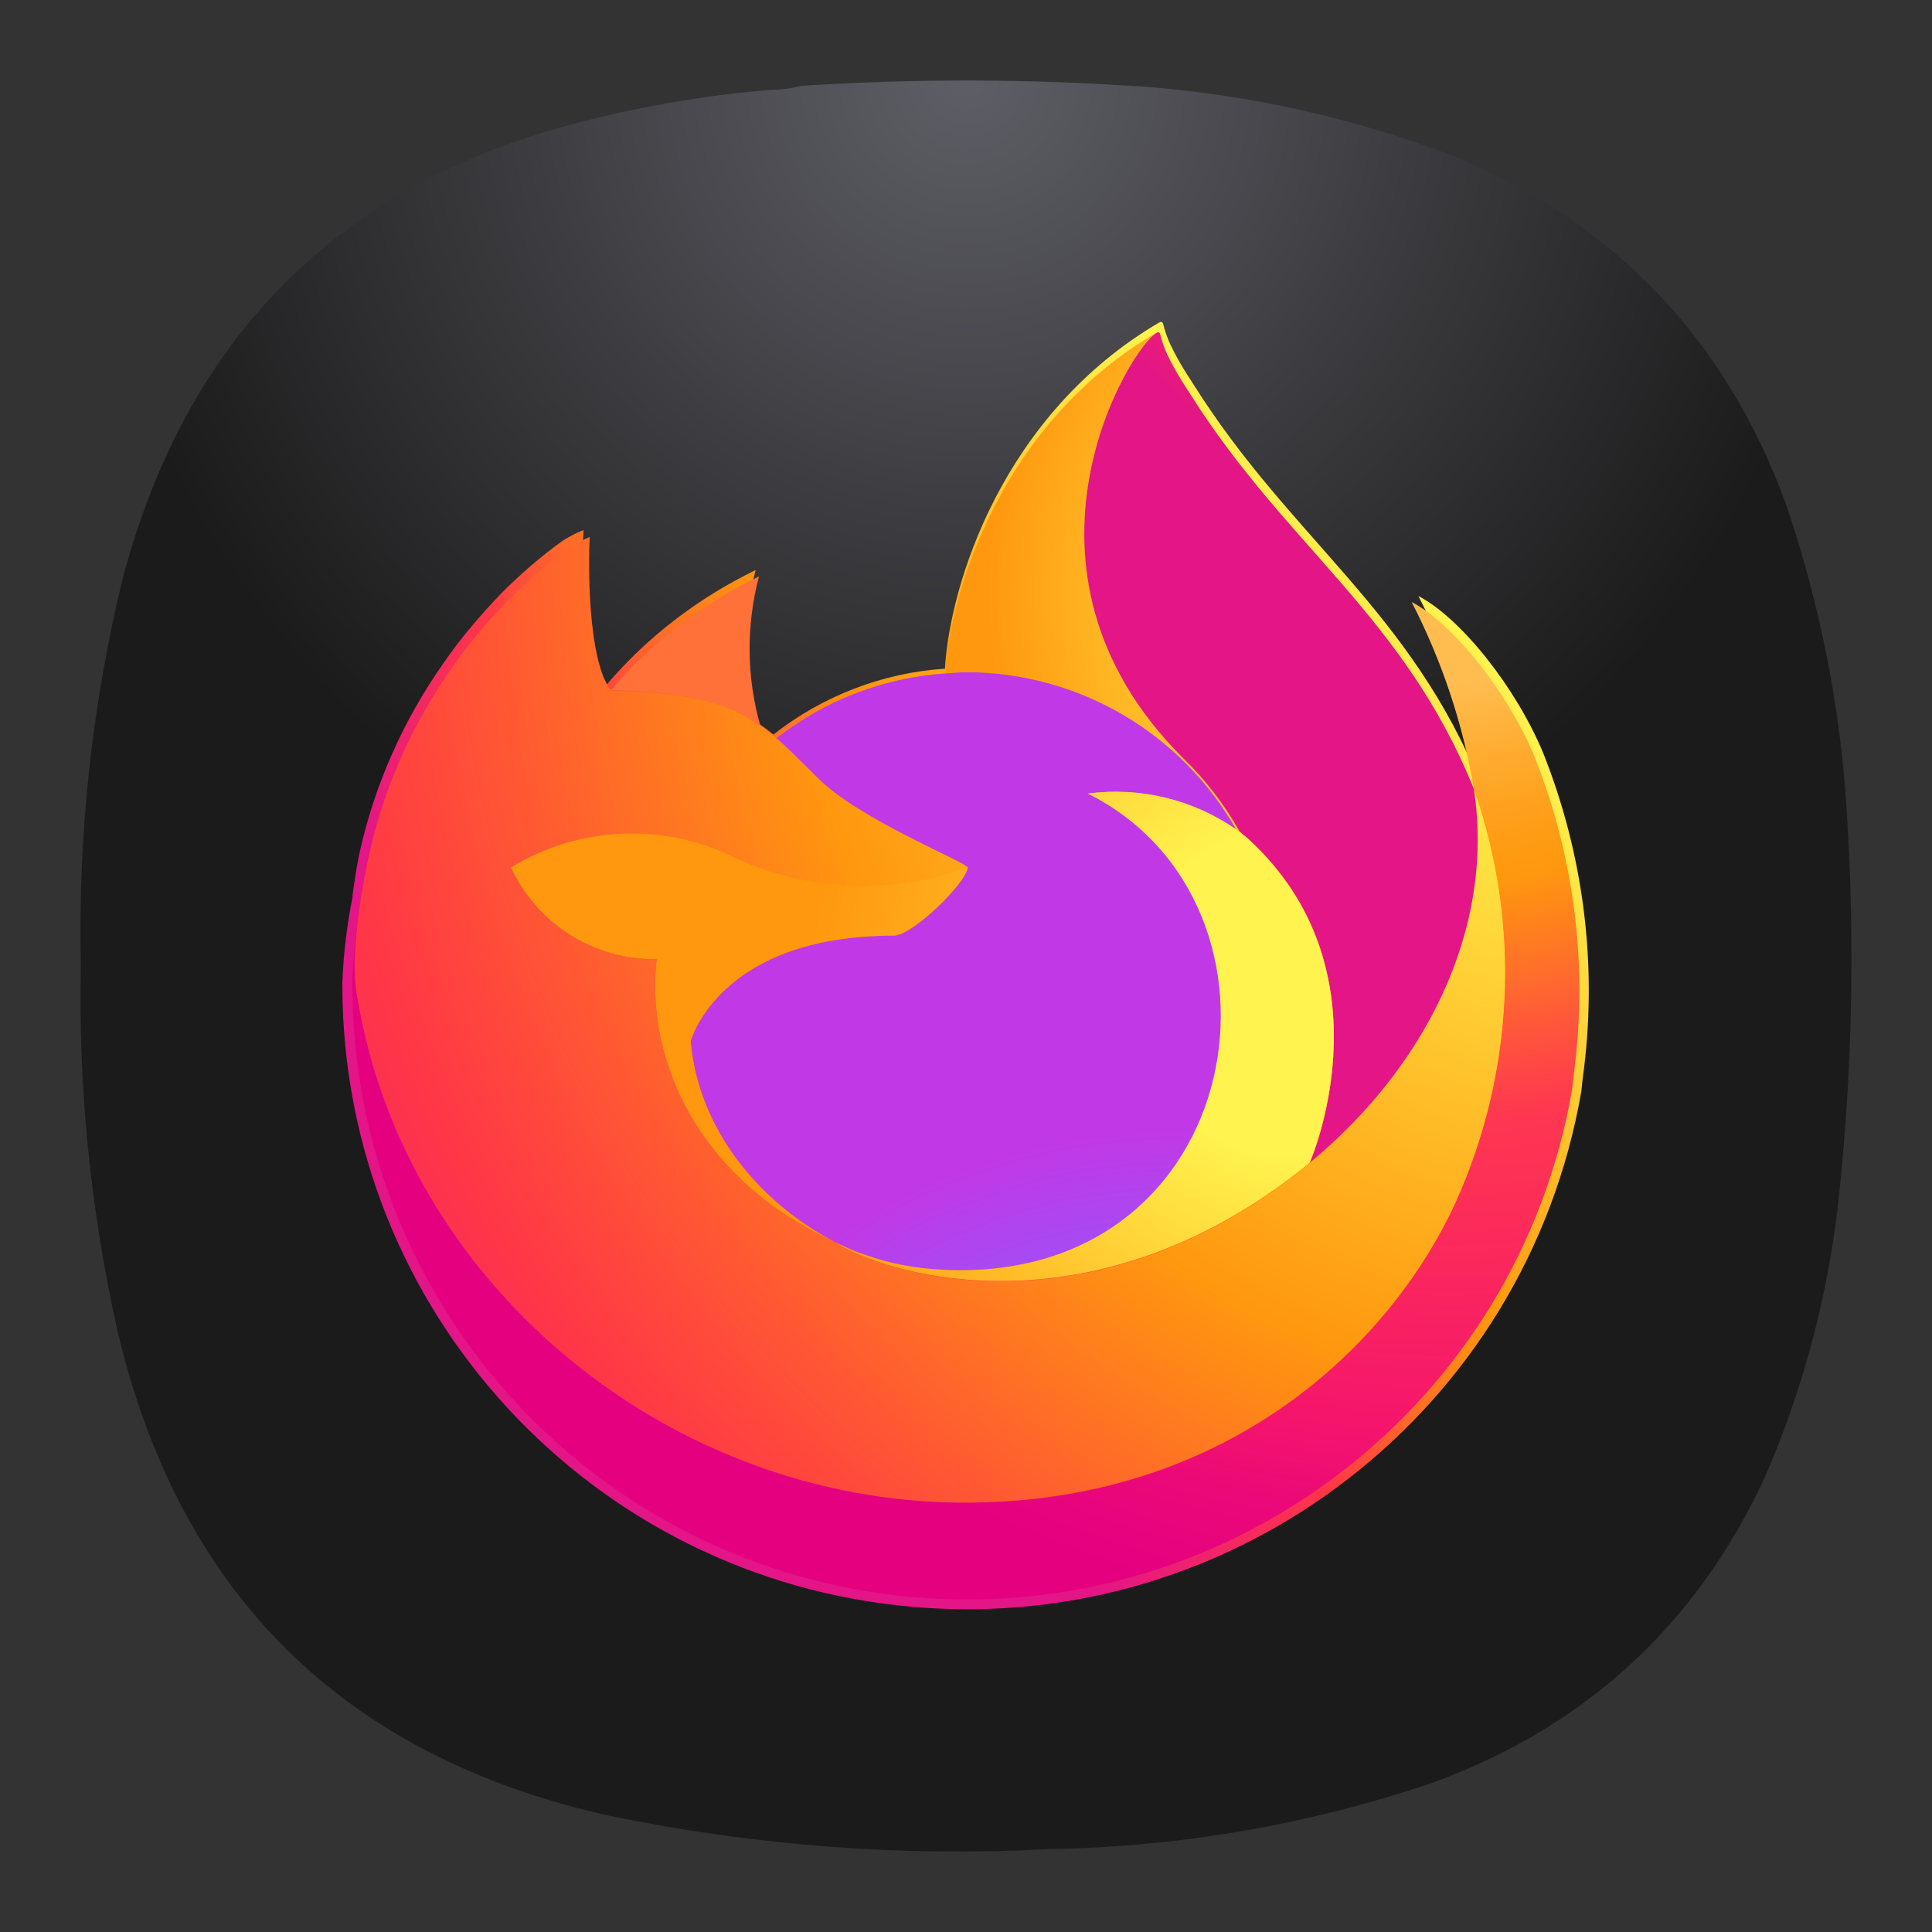 <?xml version="1.0" encoding="UTF-8" standalone="no"?>
<svg
   width="24"
   height="24"
   viewBox="0 0 24 24"
   fill="none"
   version="1.1"
   id="svg3"
   sodipodi:docname="firefox.svg.svg"
   inkscape:version="1.3 (0e150ed6c4, 2023-07-21)"
   inkscape:export-filename="dreamchess.svg.pdf"
   inkscape:export-xdpi="96"
   inkscape:export-ydpi="96"
   xml:space="preserve"
   xmlns:inkscape="http://www.inkscape.org/namespaces/inkscape"
   xmlns:sodipodi="http://sodipodi.sourceforge.net/DTD/sodipodi-0.dtd"
   xmlns="http://www.w3.org/2000/svg"
   xmlns:svg="http://www.w3.org/2000/svg"><rect x="0" y="0" width="24" height="24" fill="#333333" stroke="none"/><sodipodi:namedview
     id="namedview3"
     pagecolor="#ffffff"
     bordercolor="#000000"
     borderopacity="0.25"
     inkscape:showpageshadow="2"
     inkscape:pageopacity="0.0"
     inkscape:pagecheckerboard="0"
     inkscape:deskcolor="#d1d1d1"
     inkscape:zoom="17.265191"
     inkscape:cx="8.9486414"
     inkscape:cy="4.5177607"
     inkscape:window-width="3440"
     inkscape:window-height="1360"
     inkscape:window-x="2560"
     inkscape:window-y="0"
     inkscape:window-maximized="1"
     inkscape:current-layer="g1"><inkscape:page
       x="0"
       y="0"
       width="24"
       height="24"
       id="page3"
       margin="0"
       bleed="0" /></sodipodi:namedview><defs
     id="defs3"><radialGradient
       id="paint0_radial_0_1"
       cx="0"
       cy="0"
       r="1"
       gradientUnits="userSpaceOnUse"
       gradientTransform="matrix(0,11,-11,0,12,1)"><stop
         stop-color="#6EBBF7"
         id="stop2"
         offset="0"
         style="stop-color:#5e5e66;stop-opacity:1;" /><stop
         offset="1"
         stop-color="#2196F3"
         id="stop3"
         style="stop-color:#262532;stop-opacity:1;" /></radialGradient><radialGradient
       fx="0"
       fy="0"
       cx="0"
       cy="0"
       r="1"
       gradientUnits="userSpaceOnUse"
       gradientTransform="matrix(0,8.25,-8.25,0,9,0.75)"
       spreadMethod="pad"
       id="radialGradient2"><stop
         style="stop-opacity:1;stop-color:#5e5e66"
         offset="0"
         id="stop1" /><stop
         style="stop-opacity:1;stop-color:#262532"
         offset="1"
         id="stop2-3" /></radialGradient><radialGradient
       fx="0"
       fy="0"
       cx="0"
       cy="0"
       r="1"
       gradientUnits="userSpaceOnUse"
       gradientTransform="matrix(0,11,-11,0,-22,1)"
       spreadMethod="pad"
       id="radialGradient2-6"><stop
         style="stop-opacity:1;stop-color:#5e5e66"
         offset="0"
         id="stop1-7" /><stop
         style="stop-color:#1b1b1b;stop-opacity:1;"
         offset="1"
         id="stop2-3-5" /></radialGradient><linearGradient
       x1="70.786"
       y1="12.393"
       x2="6.447"
       y2="74.468"
       gradientUnits="userSpaceOnUse"
       gradientTransform="matrix(0.152,0,0,0.152,2.9,2.903)"
       spreadMethod="pad"
       id="linearGradient17911"><stop
         style="stop-opacity:1;stop-color:#fff44f"
         offset="0"
         id="stop17891" /><stop
         style="stop-opacity:1;stop-color:#fff44f"
         offset="0.048"
         id="stop17893" /><stop
         style="stop-opacity:1;stop-color:#ffe847"
         offset="0.111"
         id="stop17895" /><stop
         style="stop-opacity:1;stop-color:#ffc830"
         offset="0.225"
         id="stop17897" /><stop
         style="stop-opacity:1;stop-color:#ff980e"
         offset="0.368"
         id="stop17899" /><stop
         style="stop-opacity:1;stop-color:#ff8b16"
         offset="0.401"
         id="stop17901" /><stop
         style="stop-opacity:1;stop-color:#ff672a"
         offset="0.462"
         id="stop17903" /><stop
         style="stop-opacity:1;stop-color:#ff3647"
         offset="0.534"
         id="stop17905" /><stop
         style="stop-opacity:1;stop-color:#e31587"
         offset="0.705"
         id="stop17907" /><stop
         style="stop-opacity:1;stop-color:#e31587"
         offset="1"
         id="stop17909" /></linearGradient><radialGradient
       fx="-7907.187"
       fy="-8515.121"
       cx="-7907.187"
       cy="-8515.121"
       r="80.797"
       gradientUnits="userSpaceOnUse"
       gradientTransform="matrix(0.2,0,0,0.2,1600.415,1710.517)"
       spreadMethod="pad"
       id="radialGradient17947"><stop
         style="stop-opacity:1;stop-color:#ffbd4f"
         offset="0"
         id="stop17925" /><stop
         style="stop-opacity:1;stop-color:#ffbd4f"
         offset="0.129"
         id="stop17927" /><stop
         style="stop-opacity:1;stop-color:#ffac31"
         offset="0.186"
         id="stop17929" /><stop
         style="stop-opacity:1;stop-color:#ff9d17"
         offset="0.247"
         id="stop17931" /><stop
         style="stop-opacity:1;stop-color:#ff980e"
         offset="0.283"
         id="stop17933" /><stop
         style="stop-opacity:1;stop-color:#ff563b"
         offset="0.403"
         id="stop17935" /><stop
         style="stop-opacity:1;stop-color:#ff3750"
         offset="0.467"
         id="stop17937" /><stop
         style="stop-opacity:1;stop-color:#f5156c"
         offset="0.71"
         id="stop17939" /><stop
         style="stop-opacity:1;stop-color:#eb0878"
         offset="0.782"
         id="stop17941" /><stop
         style="stop-opacity:1;stop-color:#e50080"
         offset="0.86"
         id="stop17943" /><stop
         style="stop-opacity:1;stop-color:#e50080"
         offset="1"
         id="stop17945" /></radialGradient><radialGradient
       fx="-7926.97"
       fy="-8533.457"
       cx="-7926.97"
       cy="-8533.457"
       r="58.534"
       gradientUnits="userSpaceOnUse"
       gradientTransform="matrix(0.152,0,0,0.152,1218.794,1302.5)"
       spreadMethod="pad"
       id="radialGradient18033"><stop
         style="stop-opacity:1;stop-color:#fff44f"
         offset="0"
         id="stop18021" /><stop
         style="stop-opacity:1;stop-color:#fff44f"
         offset="0.132"
         id="stop18023" /><stop
         style="stop-opacity:1;stop-color:#ffdc3e"
         offset="0.252"
         id="stop18025" /><stop
         style="stop-opacity:1;stop-color:#ff9d12"
         offset="0.506"
         id="stop18027" /><stop
         style="stop-opacity:1;stop-color:#ff980e"
         offset="0.526"
         id="stop18029" /><stop
         style="stop-opacity:1;stop-color:#ff980e"
         offset="1"
         id="stop18031" /></radialGradient><radialGradient
       fx="-7945.648"
       fy="-8460.984"
       cx="-7945.648"
       cy="-8460.984"
       r="38.471"
       gradientUnits="userSpaceOnUse"
       gradientTransform="matrix(0.152,0,0,0.152,1218.794,1302.5)"
       spreadMethod="pad"
       id="radialGradient18057"><stop
         style="stop-opacity:1;stop-color:#3a8ee6"
         offset="0"
         id="stop18047" /><stop
         style="stop-opacity:1;stop-color:#3a8ee6"
         offset="0.353"
         id="stop18049" /><stop
         style="stop-opacity:1;stop-color:#5c79f0"
         offset="0.472"
         id="stop18051" /><stop
         style="stop-opacity:1;stop-color:#9059ff"
         offset="0.669"
         id="stop18053" /><stop
         style="stop-opacity:1;stop-color:#c139e6"
         offset="1"
         id="stop18055" /></radialGradient><radialGradient
       fx="-7937.731"
       fy="-8518.427"
       cx="-7937.731"
       cy="-8518.427"
       r="27.676"
       gradientUnits="userSpaceOnUse"
       gradientTransform="matrix(0.152,0,0,0.152,1218.794,1302.5)"
       spreadMethod="pad"
       id="radialGradient18141"><stop
         style="stop-opacity:1;stop-color:#ffe226"
         offset="0"
         id="stop18127" /><stop
         style="stop-opacity:1;stop-color:#ffdb27"
         offset="0.121"
         id="stop18129" /><stop
         style="stop-opacity:1;stop-color:#ffc82a"
         offset="0.295"
         id="stop18131" /><stop
         style="stop-opacity:1;stop-color:#ffa930"
         offset="0.502"
         id="stop18133" /><stop
         style="stop-opacity:1;stop-color:#ff7e37"
         offset="0.732"
         id="stop18135" /><stop
         style="stop-opacity:1;stop-color:#ff7139"
         offset="0.792"
         id="stop18137" /><stop
         style="stop-opacity:1;stop-color:#ff7139"
         offset="1"
         id="stop18139" /></radialGradient><radialGradient
       fx="-7915.977"
       fy="-8535.981"
       cx="-7915.977"
       cy="-8535.981"
       r="118.081"
       gradientUnits="userSpaceOnUse"
       gradientTransform="matrix(0.152,0,0,0.152,1218.794,1302.5)"
       spreadMethod="pad"
       id="radialGradient18169"><stop
         style="stop-opacity:1;stop-color:#fff44f"
         offset="0"
         id="stop18155" /><stop
         style="stop-opacity:1;stop-color:#fff44f"
         offset="0.113"
         id="stop18157" /><stop
         style="stop-opacity:1;stop-color:#ff980e"
         offset="0.456"
         id="stop18159" /><stop
         style="stop-opacity:1;stop-color:#ff5634"
         offset="0.622"
         id="stop18161" /><stop
         style="stop-opacity:1;stop-color:#ff3647"
         offset="0.716"
         id="stop18163" /><stop
         style="stop-opacity:1;stop-color:#e31587"
         offset="0.904"
         id="stop18165" /><stop
         style="stop-opacity:1;stop-color:#e31587"
         offset="1"
         id="stop18167" /></radialGradient><radialGradient
       fx="-7927.165"
       fy="-8522.859"
       cx="-7927.165"
       cy="-8522.859"
       r="86.499"
       gradientUnits="userSpaceOnUse"
       gradientTransform="matrix(0.016,0.152,-0.1,0.011,-711.238,1294.296)"
       spreadMethod="pad"
       id="radialGradient18201"><stop
         style="stop-opacity:1;stop-color:#fff44f"
         offset="0"
         id="stop18183" /><stop
         style="stop-opacity:1;stop-color:#ffe847"
         offset="0.06"
         id="stop18185" /><stop
         style="stop-opacity:1;stop-color:#ffc830"
         offset="0.168"
         id="stop18187" /><stop
         style="stop-opacity:1;stop-color:#ff980e"
         offset="0.304"
         id="stop18189" /><stop
         style="stop-opacity:1;stop-color:#ff8b16"
         offset="0.356"
         id="stop18191" /><stop
         style="stop-opacity:1;stop-color:#ff672a"
         offset="0.455"
         id="stop18193" /><stop
         style="stop-opacity:1;stop-color:#ff3647"
         offset="0.57"
         id="stop18195" /><stop
         style="stop-opacity:1;stop-color:#e31587"
         offset="0.737"
         id="stop18197" /><stop
         style="stop-opacity:1;stop-color:#e31587"
         offset="1"
         id="stop18199" /></radialGradient><radialGradient
       fx="-7938.383"
       fy="-8508.176"
       cx="-7938.383"
       cy="-8508.176"
       r="73.72"
       gradientUnits="userSpaceOnUse"
       gradientTransform="matrix(0.152,0,0,0.152,1218.794,1302.5)"
       spreadMethod="pad"
       id="radialGradient18229"><stop
         style="stop-opacity:1;stop-color:#fff44f"
         offset="0"
         id="stop18215" /><stop
         style="stop-opacity:1;stop-color:#fff44f"
         offset="0.137"
         id="stop18217" /><stop
         style="stop-opacity:1;stop-color:#ff980e"
         offset="0.48"
         id="stop18219" /><stop
         style="stop-opacity:1;stop-color:#ff5634"
         offset="0.592"
         id="stop18221" /><stop
         style="stop-opacity:1;stop-color:#ff3647"
         offset="0.655"
         id="stop18223" /><stop
         style="stop-opacity:1;stop-color:#e31587"
         offset="0.904"
         id="stop18225" /><stop
         style="stop-opacity:1;stop-color:#e31587"
         offset="1"
         id="stop18227" /></radialGradient><radialGradient
       fx="-7918.923"
       fy="-8503.861"
       cx="-7918.923"
       cy="-8503.861"
       r="80.686"
       gradientUnits="userSpaceOnUse"
       gradientTransform="matrix(0.152,0,0,0.152,1218.794,1302.5)"
       spreadMethod="pad"
       id="radialGradient18255"><stop
         style="stop-opacity:1;stop-color:#fff44f"
         offset="0"
         id="stop18243" /><stop
         style="stop-opacity:1;stop-color:#fff44f"
         offset="0.094"
         id="stop18245" /><stop
         style="stop-opacity:1;stop-color:#ffe141"
         offset="0.231"
         id="stop18247" /><stop
         style="stop-opacity:1;stop-color:#ffaf1e"
         offset="0.509"
         id="stop18249" /><stop
         style="stop-opacity:1;stop-color:#ff980e"
         offset="0.626"
         id="stop18251" /><stop
         style="stop-opacity:1;stop-color:#ff980e"
         offset="1"
         id="stop18253" /></radialGradient></defs><g
     id="g1"
     inkscape:groupmode="layer"
     inkscape:label="1"
     transform="translate(34)"><path
       id="path2"
       d="m -24.407,1.115 c 0.12,0 0.235,-0.016 0.344,-0.047 1.437,-0.095 2.875,-0.089 4.308,0.011 1.301,0.104 2.561,0.385 3.781,0.848 2.025,0.833 3.411,2.281 4.161,4.339 0.421,1.24 0.676,2.516 0.755,3.823 0.104,1.647 0.068,3.287 -0.115,4.928 -0.14,1.151 -0.437,2.255 -0.896,3.317 -0.849,1.844 -2.229,3.115 -4.135,3.812 -1.543,0.521 -3.131,0.797 -4.767,0.824 -1.833,0.099 -3.651,-0.043 -5.452,-0.412 -3.308,-0.735 -5.355,-2.755 -6.125,-6.057 -0.328,-1.484 -0.48,-2.989 -0.448,-4.511 -0.036,-1.615 0.135,-3.213 0.516,-4.787 0.812,-3.083 2.771,-4.995 5.875,-5.733 0.724,-0.177 1.459,-0.297 2.197,-0.355 z"
       style="fill:url(#radialGradient2-6);fill-rule:evenodd;stroke:none;stroke-width:1.333" /></g><g
     id="g4"
     transform="matrix(0.984,0,0,0.984,-0.666,-0.921)"
     style="stroke-width:1.016"><g
       id="g17881"
       transform="matrix(1.333,0,0,1.333,0.869,1.129)"
       style="stroke-width:1.016"><g
         id="g17883"
         style="stroke-width:1.016"><g
           id="g17889"
           style="stroke-width:1.016"><path
             d="M 14.473,6.992 C 14.219,6.375 13.695,5.711 13.289,5.5 c 0.289,0.562 0.492,1.168 0.598,1.793 V 7.301 C 13.219,5.637 12.086,4.965 11.164,3.504 11.113,3.426 11.066,3.352 11.023,3.277 11,3.234 10.977,3.195 10.957,3.152 10.918,3.078 10.891,3 10.871,2.922 c 0,-0.008 -0.008,-0.016 -0.016,-0.016 -0.003,-0.004 -0.007,-0.004 -0.011,0 L 10.84,2.91 V 2.906 C 9.355,3.773 8.852,5.383 8.805,6.188 8.215,6.227 7.648,6.445 7.18,6.812 7.133,6.773 7.082,6.734 7.027,6.699 6.895,6.227 6.887,5.727 7.012,5.254 6.465,5.52 5.98,5.891 5.59,6.352 H 5.586 C 5.352,6.055 5.367,5.078 5.383,4.875 5.312,4.902 5.246,4.938 5.184,4.977 4.977,5.125 4.785,5.293 4.605,5.473 4.406,5.68 4.219,5.898 4.055,6.137 3.676,6.676 3.406,7.281 3.262,7.926 L 3.254,7.965 C 3.23,8.086 3.211,8.211 3.195,8.332 c 0,0.008 0,0.012 0,0.016 C 3.141,8.617 3.109,8.887 3.098,9.16 v 0.031 c 0.004,3.067 2.351,5.621 5.41,5.883 3.054,0.262 5.801,-1.859 6.324,-4.883 0.008,-0.078 0.016,-0.152 0.027,-0.23 C 14.98,8.957 14.848,7.938 14.473,6.992 Z m -6.809,4.629 c 0.027,0.012 0.055,0.027 0.082,0.039 L 7.75,11.664 C 7.723,11.648 7.691,11.633 7.664,11.621 Z M 13.891,7.305 V 7.297 Z"
             style="fill:url(#linearGradient17911);stroke:none;stroke-width:1.016"
             id="path17913" /></g></g></g><path
       d="M 20.051,10.494 C 19.718,9.685 19.03,8.813 18.498,8.536 c 0.379,0.737 0.646,1.533 0.785,2.353 v 0.016 c 0.6,1.706 0.512,3.582 -0.241,5.233 -0.887,1.907 -3.039,3.859 -6.408,3.767 -3.634,-0.108 -6.838,-2.804 -7.438,-6.341 -0.108,-0.559 0,-0.841 0.051,-1.291 -0.071,0.348 -0.113,0.707 -0.122,1.066 v 0.041 c 0.005,4.025 3.085,7.376 7.099,7.72 4.008,0.344 7.612,-2.439 8.299,-6.408 0.011,-0.102 0.021,-0.199 0.035,-0.302 0.159,-1.317 -0.014,-2.655 -0.507,-3.896 z"
       style="fill:url(#radialGradient17947);stroke:none;stroke-width:1.355"
       id="path17949" /><g
       id="g18019"
       style="stroke-width:1.032"
       transform="matrix(1.312,0,0,1.312,1.059,1.319)"><path
         d="m 11.602,7.688 c 0.015,0.011 0.027,0.019 0.039,0.027 C 11.492,7.453 11.305,7.211 11.09,7 9.254,5.164 10.609,3.016 10.84,2.906 9.355,3.773 8.852,5.383 8.805,6.188 8.875,6.184 8.945,6.176 9.016,6.176 c 1.07,0.004 2.058,0.582 2.586,1.512 z"
         style="fill:url(#radialGradient18033);stroke:none;stroke-width:1.032"
         id="path18035" /></g><g
       id="g18045"
       style="stroke-width:1.032"
       transform="matrix(1.312,0,0,1.312,1.059,1.319)"><path
         d="M 9.02,8.055 C 9.008,8.203 8.488,8.711 8.309,8.711 c -1.684,0 -1.954,1.016 -1.954,1.016 0.075,0.855 0.668,1.558 1.391,1.933 0.031,0.016 0.066,0.031 0.098,0.047 0.058,0.027 0.117,0.051 0.176,0.07 0.246,0.09 0.507,0.137 0.769,0.149 2.945,0.14 3.516,-3.52 1.391,-4.582 0.5,-0.067 1.008,0.058 1.422,0.344 C 11.074,6.758 10.086,6.18 9.016,6.176 8.945,6.176 8.875,6.184 8.805,6.188 8.215,6.227 7.648,6.445 7.18,6.812 7.27,6.891 7.371,6.992 7.586,7.203 7.988,7.598 9.016,8.008 9.02,8.055 Z"
         style="fill:url(#radialGradient18057);stroke:none;stroke-width:1.032"
         id="path18059" /></g><g
       id="g18125"
       style="stroke-width:1.032"
       transform="matrix(1.312,0,0,1.312,1.059,1.319)"><path
         d="M 6.906,6.617 C 6.953,6.648 6.992,6.676 7.027,6.699 6.891,6.227 6.887,5.727 7.012,5.254 6.465,5.52 5.98,5.891 5.586,6.352 c 0.031,0 0.887,-0.016 1.32,0.265 z"
         style="fill:url(#radialGradient18141);stroke:none;stroke-width:1.032"
         id="path18143" /></g><g
       id="g18153"
       style="stroke-width:1.032"
       transform="matrix(1.312,0,0,1.312,1.059,1.319)"><path
         d="m 3.152,9.332 c 0.457,2.695 2.899,4.75 5.672,4.832 2.567,0.07 4.203,-1.418 4.883,-2.871 0.57,-1.258 0.637,-2.688 0.184,-3.988 V 7.297 c 0,-0.004 -0.004,-0.004 0,-0.004 v 0.008 c 0.211,1.371 -0.489,2.695 -1.575,3.594 l -0.004,0.007 C 10.191,12.629 8.164,11.945 7.75,11.664 7.723,11.648 7.695,11.637 7.664,11.621 6.43,11.031 5.918,9.902 6.027,8.938 5.43,8.945 4.879,8.602 4.629,8.059 5.289,7.652 6.109,7.621 6.801,7.969 7.5,8.289 8.297,8.32 9.02,8.059 9.016,8.008 7.988,7.602 7.586,7.203 7.375,6.992 7.273,6.891 7.184,6.816 7.133,6.773 7.082,6.734 7.031,6.699 6.996,6.676 6.953,6.648 6.906,6.617 6.477,6.34 5.621,6.355 5.59,6.355 5.355,6.059 5.371,5.078 5.383,4.875 5.316,4.902 5.25,4.938 5.188,4.98 4.98,5.129 4.785,5.293 4.609,5.473 4.406,5.68 4.219,5.898 4.055,6.137 3.676,6.676 3.406,7.281 3.262,7.926 3.258,7.938 3.047,8.855 3.152,9.332 Z"
         style="fill:url(#radialGradient18169);stroke:none;stroke-width:1.032"
         id="path18171" /></g><g
       id="g18181"
       style="stroke-width:1.032"
       transform="matrix(1.312,0,0,1.312,1.059,1.319)"><path
         d="m 11.09,7 c 0.219,0.211 0.402,0.453 0.551,0.715 0.031,0.027 0.062,0.051 0.089,0.074 1.336,1.234 0.637,2.981 0.582,3.106 1.09,-0.899 1.786,-2.223 1.579,-3.594 C 13.219,5.637 12.086,4.965 11.164,3.504 11.113,3.426 11.066,3.352 11.023,3.277 11,3.234 10.977,3.195 10.957,3.152 10.918,3.078 10.891,3 10.871,2.922 c 0,-0.008 -0.008,-0.016 -0.016,-0.016 -0.003,-0.004 -0.007,-0.004 -0.011,0 L 10.84,2.91 C 10.609,3.016 9.254,5.164 11.09,7 Z"
         style="fill:url(#radialGradient18201);stroke:none;stroke-width:1.032"
         id="path18203" /></g><g
       id="g18213"
       style="stroke-width:1.032"
       transform="matrix(1.312,0,0,1.312,1.059,1.319)"><path
         d="M 11.727,7.789 C 11.699,7.762 11.668,7.738 11.641,7.715 11.629,7.707 11.613,7.699 11.602,7.688 11.188,7.402 10.68,7.277 10.176,7.344 12.305,8.406 11.734,12.066 8.789,11.926 8.523,11.914 8.266,11.867 8.02,11.777 7.961,11.758 7.902,11.734 7.844,11.707 7.812,11.691 7.777,11.676 7.746,11.66 l 0.004,0.004 c 0.41,0.277 2.438,0.965 4.559,-0.766 l 0.003,-0.007 C 12.367,10.77 13.066,9.023 11.727,7.789 Z"
         style="fill:url(#radialGradient18229);stroke:none;stroke-width:1.032"
         id="path18231" /></g><g
       id="g18241"
       style="stroke-width:1.032"
       transform="matrix(1.312,0,0,1.312,1.059,1.319)"><path
         d="m 6.355,9.727 c 0,0 0.27,-1.016 1.954,-1.016 0.179,0 0.699,-0.508 0.711,-0.656 C 8.297,8.316 7.5,8.285 6.801,7.969 6.109,7.617 5.285,7.652 4.625,8.055 4.879,8.602 5.426,8.945 6.027,8.938 5.918,9.902 6.426,11.027 7.664,11.621 7.691,11.633 7.719,11.648 7.746,11.66 7.023,11.285 6.43,10.582 6.355,9.727 Z"
         style="fill:url(#radialGradient18255);stroke:none;stroke-width:1.032"
         id="path18257" /></g></g></svg>
